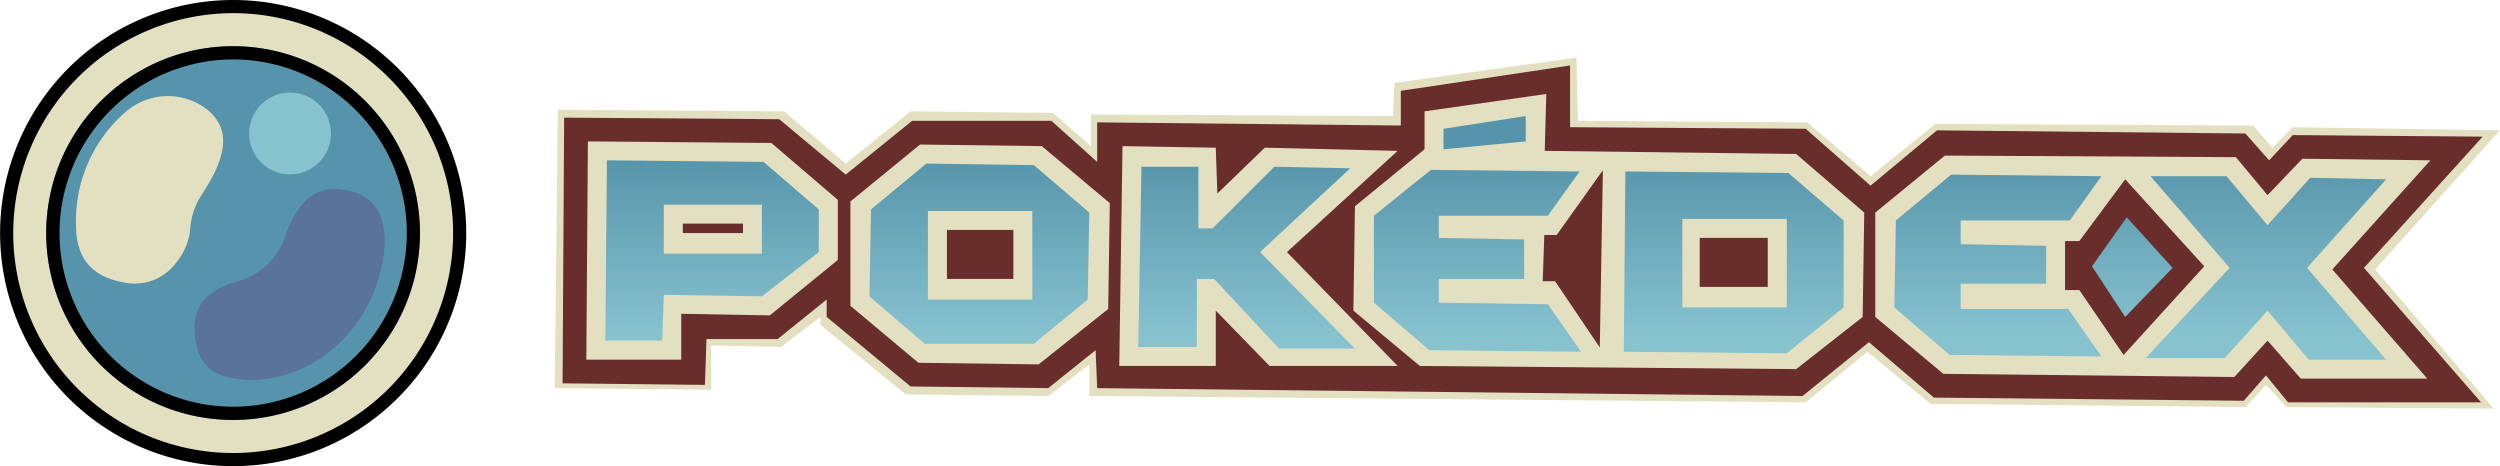 <svg xmlns="http://www.w3.org/2000/svg" xmlns:xlink="http://www.w3.org/1999/xlink" viewBox="0 0 285.21 53.19"><defs><style>.cls-1{fill:#e3e0c1;}.cls-2{fill:#692d2b;}.cls-3{fill:url(#Gradiente_sem_nome_28);}.cls-4{fill:url(#Gradiente_sem_nome_28-2);}.cls-5{fill:url(#Gradiente_sem_nome_28-3);}.cls-6{fill:url(#Gradiente_sem_nome_28-4);}.cls-7{fill:url(#Gradiente_sem_nome_28-5);}.cls-8{fill:url(#Gradiente_sem_nome_28-6);}.cls-9{fill:url(#Gradiente_sem_nome_28-7);}.cls-10{fill:url(#Gradiente_sem_nome_28-8);}.cls-11{fill:url(#Gradiente_sem_nome_28-9);}.cls-12{fill:#5694ab;}.cls-13{fill:#87c3cf;}.cls-14{fill:#5b7195;opacity:0.89;}</style><linearGradient id="Gradiente_sem_nome_28" x1="227.92" y1="38.63" x2="227.92" y2="17.88" gradientUnits="userSpaceOnUse"><stop offset="0" stop-color="#87c3cf"/><stop offset="1" stop-color="#5694ab"/></linearGradient><linearGradient id="Gradiente_sem_nome_28-2" x1="258.51" y1="38.63" x2="258.51" y2="17.87" xlink:href="#Gradiente_sem_nome_28"/><linearGradient id="Gradiente_sem_nome_28-3" x1="243.26" y1="38.63" x2="243.26" y2="17.87" xlink:href="#Gradiente_sem_nome_28"/><linearGradient id="Gradiente_sem_nome_28-4" x1="169.37" y1="38.63" x2="169.37" y2="17.87" xlink:href="#Gradiente_sem_nome_28"/><linearGradient id="Gradiente_sem_nome_28-5" x1="168.56" y1="38.62" x2="168.56" y2="17.88" xlink:href="#Gradiente_sem_nome_28"/><linearGradient id="Gradiente_sem_nome_28-6" x1="197.79" y1="38.63" x2="197.79" y2="17.88" xlink:href="#Gradiente_sem_nome_28"/><linearGradient id="Gradiente_sem_nome_28-7" x1="142.22" y1="38.62" x2="142.22" y2="17.88" xlink:href="#Gradiente_sem_nome_28"/><linearGradient id="Gradiente_sem_nome_28-8" x1="111.73" y1="38.62" x2="111.73" y2="17.87" xlink:href="#Gradiente_sem_nome_28"/><linearGradient id="Gradiente_sem_nome_28-9" x1="81.23" y1="38.62" x2="81.23" y2="17.87" xlink:href="#Gradiente_sem_nome_28"/></defs><title>logo</title><g id="Display"><polygon class="cls-1" points="96.48 18.66 89.44 12.7 63.64 12.52 63.28 44.28 81.14 44.46 81.14 39.4 89.08 39.59 93.59 36.16 93.59 37.06 103.34 45 119.58 45.18 124.27 41.57 124.27 45.18 206 45.9 213.04 40.13 220.25 46.08 256.16 46.44 258.51 43.91 260.85 46.44 284.49 46.62 270.96 30.74 285.21 14.87 261.57 14.51 259.23 16.85 257.06 14.32 220.8 14.14 213.4 20.1 206.18 13.96 180.02 13.78 179.84 6.57 159.09 9.45 158.91 13.24 124.45 13.06 124.45 16.67 120.12 12.88 103.88 12.7 96.48 18.66"/><polyline class="cls-2" points="64.18 43.73 64.36 13.42 88.9 13.6 96.48 19.92 104.06 13.78 119.94 13.78 125.17 18.47 125.17 13.96 159.81 14.32 159.81 10.36 179.12 7.47 179.12 14.51 206 14.69 213.4 21.18 220.98 14.87 256.16 15.23 258.87 18.29 261.57 15.41 283.23 15.59 269.69 30.56 283.05 45.9 261.03 45.9 258.51 42.83 255.98 45.72 220.62 45.36 213.22 39.04 205.64 45.18 125.17 44.28 124.99 39.95 119.58 44.28 103.88 44.09 94.31 36.16 94.31 34.17 88.72 38.68 80.6 38.68 80.42 43.91 64.18 43.73"/><polyline class="cls-1" points="221.88 17.75 255.08 17.93 258.69 22.26 262.66 18.11 277.27 18.29 266.08 30.74 276.91 43.19 262.48 43.19 258.69 38.86 254.9 43.01 221.7 42.65 213.94 36.16 213.94 24.25"/><polygon class="cls-3" points="222.6 19.92 216.29 25.15 216.11 35.07 222.42 40.49 239.74 40.67 235.95 35.25 223.68 35.25 223.68 32.37 233.43 32.37 233.43 28.04 223.68 27.86 223.68 25.15 236.13 25.15 239.74 20.1 222.6 19.92"/><polygon class="cls-4" points="245.34 20.1 254 20.1 258.69 25.69 263.56 20.28 272.22 20.46 263.2 30.56 272.22 41.03 263.38 41.03 258.69 35.44 253.81 40.85 244.79 40.85 254.36 30.56 245.34 20.1"/><polygon class="cls-2" points="251.47 30.38 242.27 40.49 237.22 33.09 235.59 33.09 235.59 27.5 237.22 27.5 242.45 20.46 251.47 30.38"/><polygon class="cls-5" points="242.45 36.16 238.66 30.38 242.63 24.79 247.86 30.56 242.45 36.16"/><polygon class="cls-1" points="161.98 41.75 204.92 42.11 212.5 36.16 212.68 24.25 204.92 17.57 176.23 17.21 176.41 10.72 162.52 12.7 162.52 17.03 154.58 23.53 154.4 35.44 161.98 41.75"/><polygon class="cls-6" points="164.68 14.69 164.68 17.03 174.06 16.13 174.06 13.24 164.68 14.69"/><polygon class="cls-7" points="163.24 19.38 156.74 24.61 156.74 34.53 163.06 39.95 180.38 40.13 176.59 34.71 164.14 34.53 164.14 31.83 173.88 31.83 173.88 27.32 164.14 27.14 164.14 24.61 176.59 24.61 180.2 19.56 163.24 19.38"/><polygon class="cls-8" points="185.43 19.56 185.25 40.13 203.84 40.31 210.33 35.07 210.33 25.15 204.02 19.74 185.43 19.56"/><rect class="cls-1" x="191.93" y="24.97" width="11.91" height="10.1"/><rect class="cls-2" x="193.91" y="27.14" width="7.76" height="5.59"/><polygon class="cls-1" points="138.7 41.75 138.7 35.44 144.84 41.75 159.45 41.75 146.82 28.76 159.45 17.21 144.29 16.85 138.88 22.08 138.7 16.85 128.06 16.67 127.69 41.75 138.7 41.75"/><polygon class="cls-9" points="130.22 19.02 129.86 39.59 136.54 39.59 136.54 31.83 138.52 31.83 145.92 39.77 154.58 39.77 143.75 28.76 154.04 19.2 145.38 19.02 138.34 26.05 136.72 26.05 136.72 19.02 130.22 19.02"/><polygon class="cls-1" points="97.02 34.89 104.78 41.39 118.49 41.57 126.43 35.25 126.61 23.17 118.85 16.67 104.96 16.49 97.02 22.98 97.02 34.89"/><polygon class="cls-10" points="105.68 18.66 99.37 23.89 99.19 33.81 105.5 39.22 117.95 39.22 124.09 34.17 124.27 24.25 117.95 18.84 105.68 18.66"/><rect class="cls-1" x="105.86" y="24.07" width="11.91" height="10.1"/><rect class="cls-2" x="108.03" y="26.23" width="7.58" height="5.59"/><polygon class="cls-1" points="66.89 41.03 77.72 41.03 77.72 35.8 87.82 35.98 95.58 29.66 95.58 22.8 88 16.31 67.07 16.13 66.89 41.03"/><polygon class="cls-11" points="93.41 23.89 87.1 18.47 69.24 18.29 69.06 38.86 75.55 38.86 75.73 33.63 86.92 33.81 93.41 28.76 93.41 23.89"/><rect class="cls-1" x="75.73" y="23.35" width="11.19" height="5.59"/><rect class="cls-2" x="77.9" y="25.51" width="6.86" height="1.08"/><polygon class="cls-2" points="182.86 19.42 177.59 26.81 176.18 26.81 176 32.08 177.41 32.08 182.51 39.64 182.86 19.42"/><circle class="cls-1" cx="26.59" cy="26.59" r="25.84"/><path d="M374.41,210.13a25.09,25.09,0,1,1-25.09,25.09,25.12,25.12,0,0,1,25.09-25.09m0-1.5A26.59,26.59,0,1,0,401,235.22a26.59,26.59,0,0,0-26.59-26.59Z" transform="translate(-347.81 -208.63)"/><circle class="cls-12" cx="26.59" cy="26.59" r="21.32"/><path d="M374.41,215.41a19.81,19.81,0,1,1-19.81,19.81,19.83,19.83,0,0,1,19.81-19.81m0-1.51a21.32,21.32,0,1,0,21.31,21.32,21.32,21.32,0,0,0-21.31-21.32Z" transform="translate(-347.81 -208.63)"/><circle class="cls-13" cx="33.09" cy="15.23" r="4.67"/><path class="cls-14" d="M376.18,252c-2.44-.21-5.3-.53-6-4.18s.57-5.89,4.72-7.1a7.87,7.87,0,0,0,5.52-5.36c1.64-4.41,4-5.83,7.49-4.91,3.17.84,4.41,3.79,3.5,8.34C389.88,246.39,383.64,252,376.18,252Z" transform="translate(-347.81 -208.63)"/><path class="cls-1" d="M369.52,234.68a7,7,0,0,1-1.52,3.79,5.89,5.89,0,0,1-6.07,2.38c-3.36-.6-5.38-2.47-5.44-6.3a16.43,16.43,0,0,1,5.72-13.21,7.33,7.33,0,0,1,9.29-.17c2.59,2.18,2.3,5.16-.65,9.63A8,8,0,0,0,369.52,234.68Z" transform="translate(-347.81 -208.63)"/></g></svg>